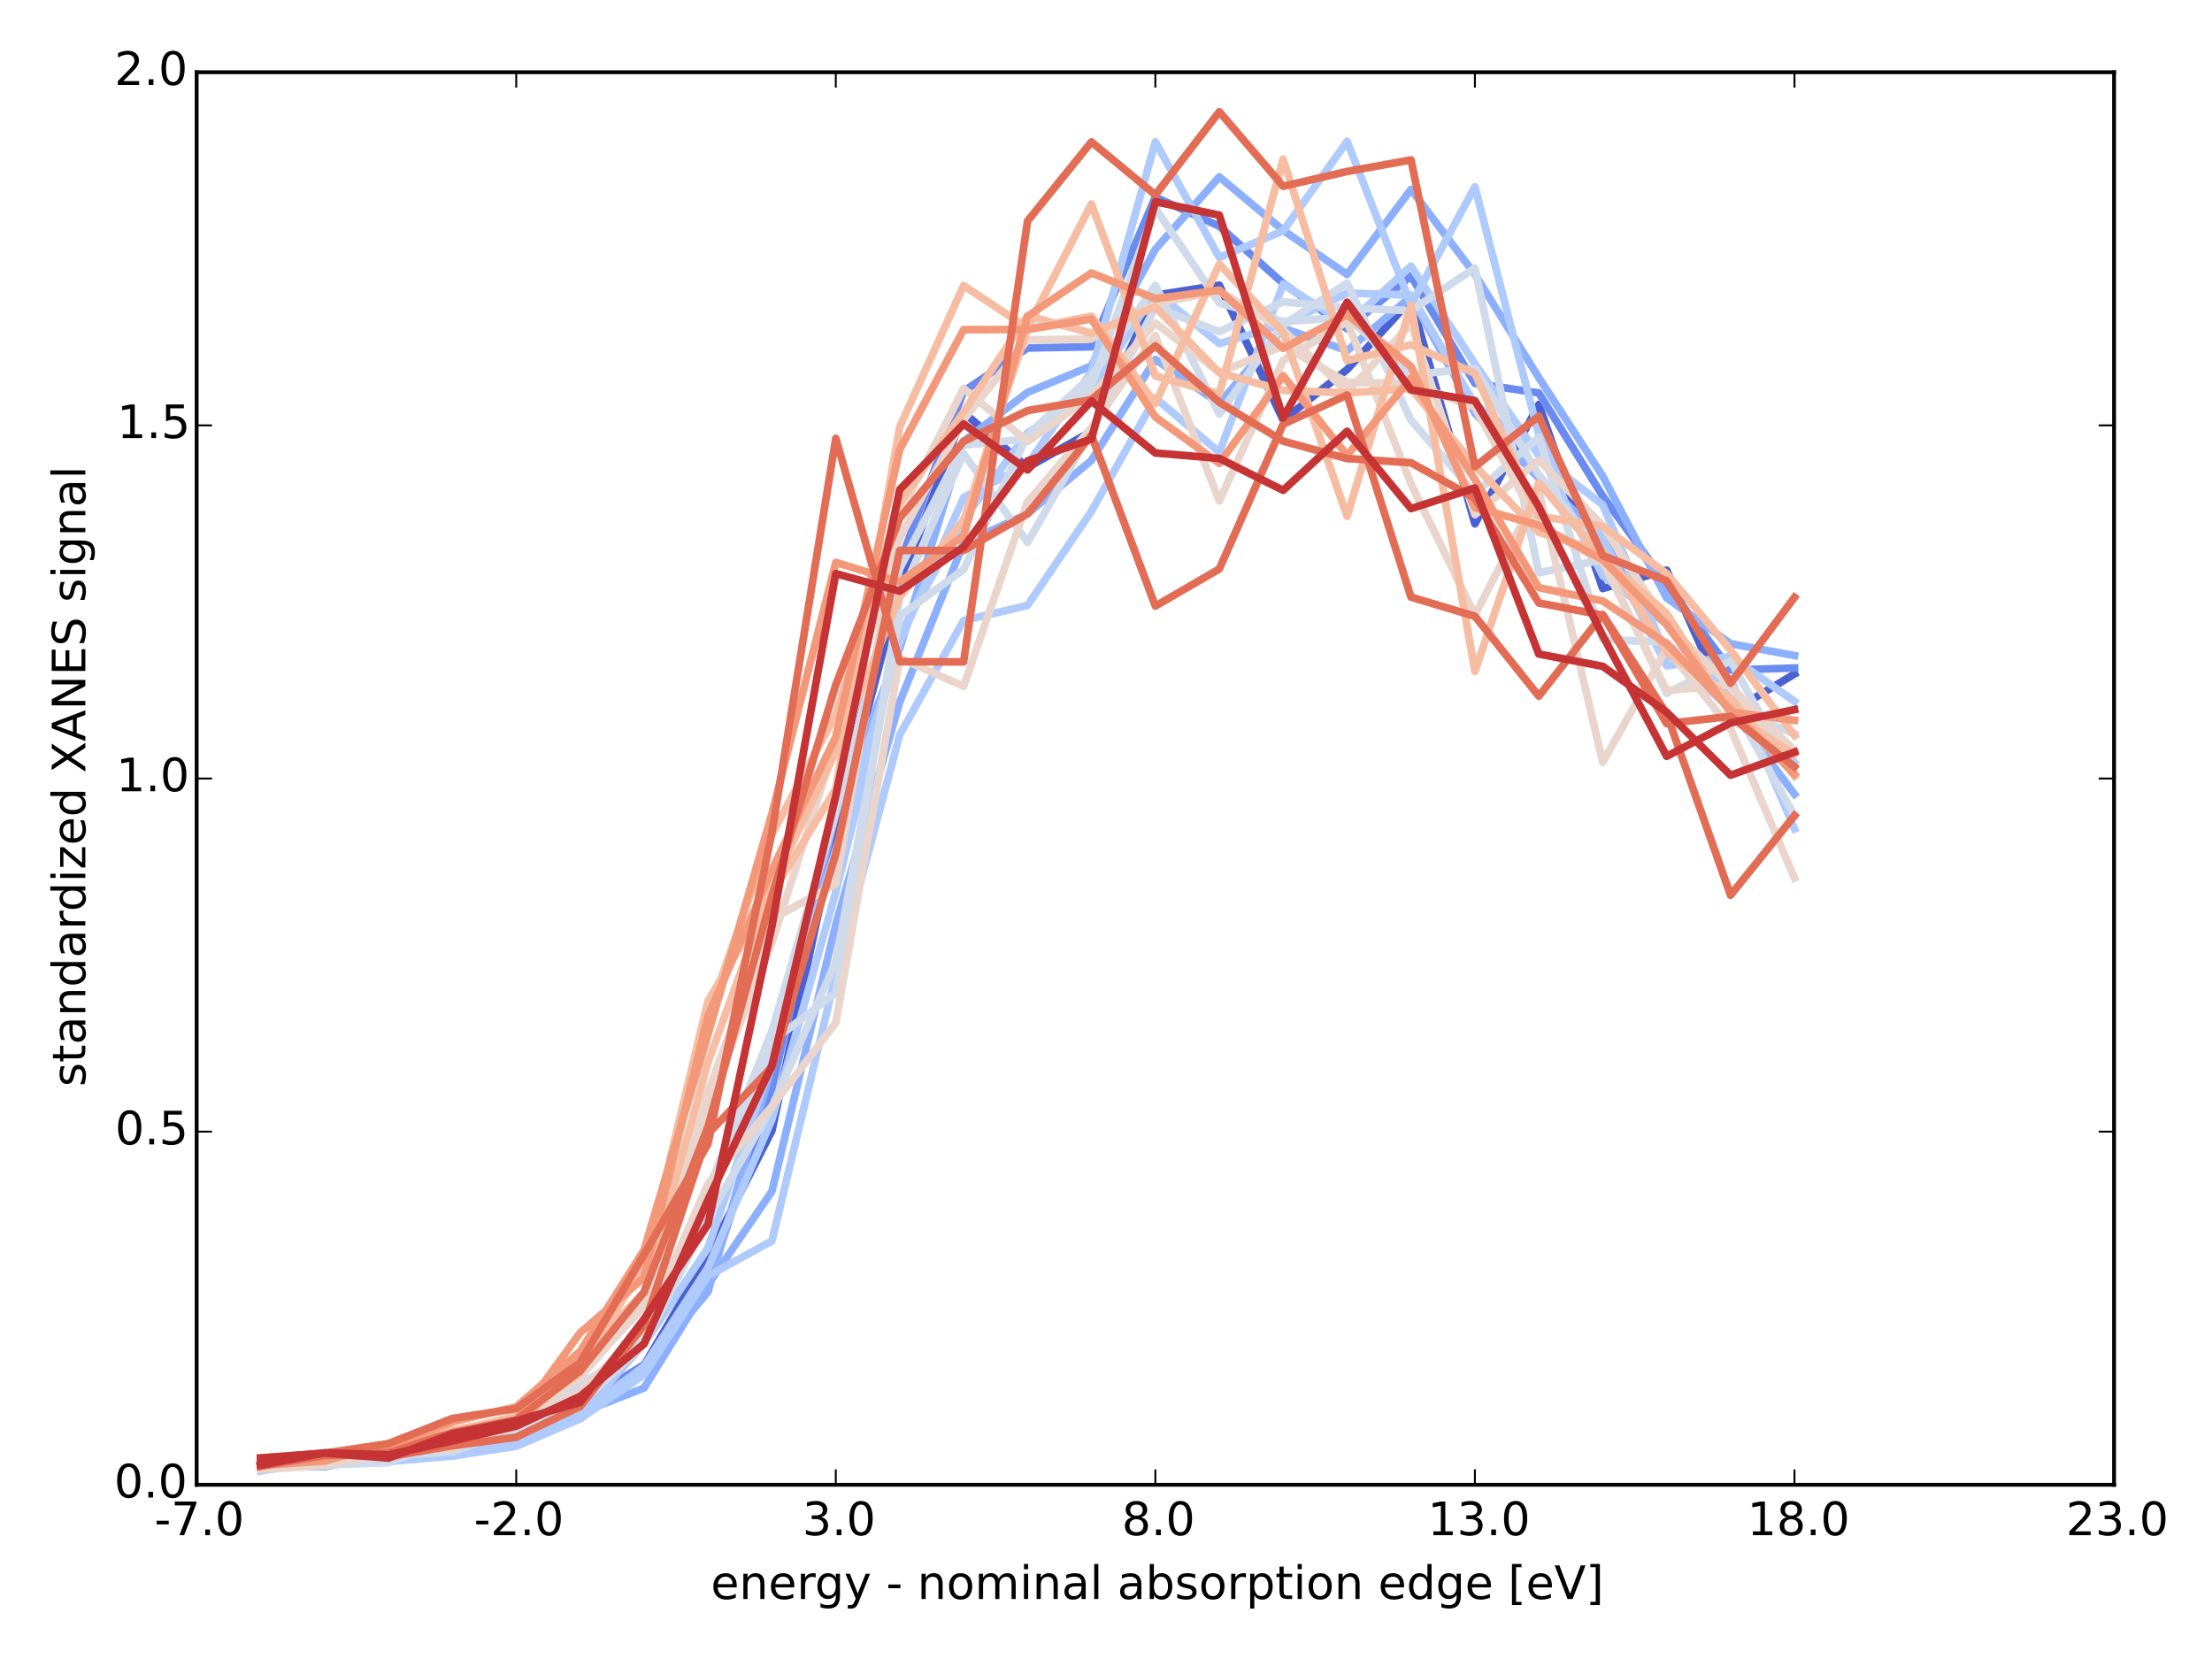 <?xml version="1.0" encoding="utf-8" standalone="no"?>
<!DOCTYPE svg PUBLIC "-//W3C//DTD SVG 1.1//EN"
  "http://www.w3.org/Graphics/SVG/1.1/DTD/svg11.dtd">
<!-- Created with matplotlib (http://matplotlib.org/) -->
<svg height="432pt" version="1.1" viewBox="0 0 576 432" width="576pt" xmlns="http://www.w3.org/2000/svg" xmlns:xlink="http://www.w3.org/1999/xlink">
 <defs>
  <style type="text/css">
*{stroke-linecap:butt;stroke-linejoin:round;}
  </style>
 </defs>
 <g id="figure_1">
  <g id="patch_1">
   <path d="
M0 432
L576 432
L576 0
L0 0
z
" style="fill:none;"/>
  </g>
  <g id="axes_1">
   <g id="patch_2">
    <path d="
M51.21 386.64
L550.496 386.64
L550.496 18.81
L51.21 18.81
z
" style="fill:none;"/>
   </g>
   <g id="line2d_1">
    <path clip-path="url(#p1dc60e7a71)" d="
M67.854 381.267
L84.504 379.76
L101.137 377.771
L117.787 377.487
L134.421 370.972
L151.07 368.516
L167.704 355.536
L184.354 327.087
L201.003 294.432
L217.637 216.598
L234.286 153
L250.92 107.391
L267.57 121.75
L284.204 112.322
L300.853 76.868
L317.503 74.262
L334.136 109.377
L350.786 96.221
L367.42 78.11
L384.069 136.41
L400.703 105.332
L417.353 153.249
L434.002 148.465
L450.636 185.484
L467.286 175.507" style="fill:none;stroke:#4961d2;stroke-linecap:square;stroke-width:2;"/>
   </g>
   <g id="line2d_2">
    <path clip-path="url(#p1dc60e7a71)" d="
M67.854 381.601
L84.504 380.403
L101.137 377.329
L117.787 377.081
L134.421 371.902
L151.07 365.534
L167.704 355.359
L184.354 334.65
L201.003 283.446
L217.637 211.665
L234.286 146.634
L250.92 101.906
L267.57 90.623
L284.204 90.304
L300.853 51.323
L317.503 58.908
L334.136 73.808
L350.786 85.612
L367.42 71.849
L384.069 99.833
L400.703 102.327
L417.353 129.189
L434.002 152.12
L450.636 174.456
L467.286 173.957" style="fill:none;stroke:#6a8bef;stroke-linecap:square;stroke-width:2;"/>
   </g>
   <g id="line2d_3">
    <path clip-path="url(#p1dc60e7a71)" d="
M67.854 382.531
L84.504 380.9
L101.137 378.167
L117.787 379.174
L134.421 375.829
L151.07 367.917
L167.704 361.434
L184.354 334.537
L201.003 310.23
L217.637 240.694
L234.286 182.807
L250.92 141.481
L267.57 133.793
L284.204 119.873
L300.853 93.582
L317.503 105.084
L334.136 85.44
L350.786 91.323
L367.42 77.219
L384.069 107.624
L400.703 124.504
L417.353 139.948
L434.002 169.827
L450.636 184.564
L467.286 206.794" style="fill:none;stroke:#8db0fe;stroke-linecap:square;stroke-width:2;"/>
   </g>
   <g id="line2d_4">
    <path clip-path="url(#p1dc60e7a71)" d="
M67.854 381.951
L84.504 381.962
L101.137 378.64
L117.787 376.532
L134.421 373.843
L151.07 366.675
L167.704 356.476
L184.354 336.405
L201.003 277.594
L217.637 211.755
L234.286 168.818
L250.92 114.898
L267.57 102.17
L284.204 95.269
L300.853 64.894
L317.503 46.051
L334.136 59.983
L350.786 71.457
L367.42 49.319
L384.069 71.431
L400.703 98.335
L417.353 123.997
L434.002 155.709
L450.636 167.623
L467.286 170.706" style="fill:none;stroke:#8db0fe;stroke-linecap:square;stroke-width:2;"/>
   </g>
   <g id="line2d_5">
    <path clip-path="url(#p1dc60e7a71)" d="
M67.854 383.045
L84.504 380.359
L101.137 380.598
L117.787 379.137
L134.421 376.592
L151.07 369.459
L167.704 357.978
L184.354 332.274
L201.003 323.146
L217.637 253.764
L234.286 191.338
L250.92 161.57
L267.57 157.644
L284.204 133.139
L300.853 103.609
L317.503 117.779
L334.136 74.007
L350.786 84.479
L367.42 69.311
L384.069 94.75
L400.703 118.589
L417.353 131.474
L434.002 170.775
L450.636 176.766
L467.286 215.84" style="fill:none;stroke:#afcafc;stroke-linecap:square;stroke-width:2;"/>
   </g>
   <g id="line2d_6">
    <path clip-path="url(#p1dc60e7a71)" d="
M67.854 381.618
L84.504 381.784
L101.137 378.66
L117.787 378.269
L134.421 375.389
L151.07 368.39
L167.704 355.802
L184.354 330.068
L201.003 291.5
L217.637 232.296
L234.286 165.345
L250.92 135.231
L267.57 112.702
L284.204 101.967
L300.853 75.947
L317.503 89.472
L334.136 84.505
L350.786 76.316
L367.42 76.845
L384.069 105.27
L400.703 117.334
L417.353 149.917
L434.002 162.505
L450.636 181.939
L467.286 198.59" style="fill:none;stroke:#afcafc;stroke-linecap:square;stroke-width:2;"/>
   </g>
   <g id="line2d_7">
    <path clip-path="url(#p1dc60e7a71)" d="
M67.854 381.883
L84.504 380.786
L101.137 379.238
L117.787 376.907
L134.421 373.192
L151.07 368.425
L167.704 349.995
L184.354 324.939
L201.003 276.399
L217.637 221.307
L234.286 167.118
L250.92 129.556
L267.57 120.972
L284.204 96.784
L300.853 36.924
L317.503 67.046
L334.136 60.125
L350.786 36.831
L367.42 79.333
L384.069 48.659
L400.703 113.236
L417.353 140.415
L434.002 173.385
L450.636 170.932
L467.286 182.631" style="fill:none;stroke:#afcafc;stroke-linecap:square;stroke-width:2;"/>
   </g>
   <g id="line2d_8">
    <path clip-path="url(#p1dc60e7a71)" d="
M67.854 381.597
L84.504 379.819
L101.137 379.141
L117.787 378.038
L134.421 371.922
L151.07 365.476
L167.704 350.094
L184.354 317.192
L201.003 288.293
L217.637 250.394
L234.286 160.393
L250.92 148.303
L267.57 113.263
L284.204 97.945
L300.853 74.337
L317.503 107.824
L334.136 84.596
L350.786 73.713
L367.42 109.428
L384.069 128.46
L400.703 113.814
L417.353 166.501
L434.002 167.276
L450.636 182.418
L467.286 212.405" style="fill:none;stroke:#cfdaea;stroke-linecap:square;stroke-width:2;"/>
   </g>
   <g id="line2d_9">
    <path clip-path="url(#p1dc60e7a71)" d="
M67.854 381.745
L84.504 380.246
L101.137 377.64
L117.787 376.477
L134.421 373.838
L151.07 364.348
L167.704 347.936
L184.354 309.975
L201.003 268.509
L217.637 211.563
L234.286 148.023
L250.92 115.905
L267.57 114.287
L284.204 100.388
L300.853 54.227
L317.503 78.877
L334.136 83.71
L350.786 82.595
L367.42 97.619
L384.069 95.905
L400.703 123.642
L417.353 144.276
L434.002 169.401
L450.636 184.497
L467.286 191.058" style="fill:none;stroke:#cfdaea;stroke-linecap:square;stroke-width:2;"/>
   </g>
   <g id="line2d_10">
    <path clip-path="url(#p1dc60e7a71)" d="
M67.854 382.244
L84.504 381.46
L101.137 380.877
L117.787 374.75
L134.421 373.038
L151.07 360.457
L167.704 350.296
L184.354 312.279
L201.003 271.169
L217.637 258.564
L234.286 155.576
L250.92 118.155
L267.57 141.28
L284.204 112.2
L300.853 80.007
L317.503 86.355
L334.136 78.585
L350.786 80.176
L367.42 80.891
L384.069 69.781
L400.703 149.146
L417.353 145.766
L434.002 180.519
L450.636 172.077
L467.286 202.015" style="fill:none;stroke:#cfdaea;stroke-linecap:square;stroke-width:2;"/>
   </g>
   <g id="line2d_11">
    <path clip-path="url(#p1dc60e7a71)" d="
M67.854 382.617
L84.504 381.656
L101.137 378.306
L117.787 377.221
L134.421 370.845
L151.07 362.307
L167.704 346.162
L184.354 308.241
L201.003 288.08
L217.637 266.352
L234.286 171.35
L250.92 178.704
L267.57 130.642
L284.204 111.377
L300.853 87.379
L317.503 130.454
L334.136 93.834
L350.786 83.749
L367.42 125.981
L384.069 160.161
L400.703 127.785
L417.353 198.5
L434.002 168.886
L450.636 189.658
L467.286 228.637" style="fill:none;stroke:#e9d5cb;stroke-linecap:square;stroke-width:2;"/>
   </g>
   <g id="line2d_12">
    <path clip-path="url(#p1dc60e7a71)" d="
M67.854 381.718
L84.504 378.43
L101.137 377.541
L117.787 374.485
L134.421 371.606
L151.07 357.748
L167.704 340.25
L184.354 287.791
L201.003 245.447
L217.637 193.383
L234.286 140.055
L250.92 109.253
L267.57 88.5
L284.204 88.27
L300.853 79.093
L317.503 75.764
L334.136 85.932
L350.786 102.139
L367.42 84.323
L384.069 134.026
L400.703 119.799
L417.353 136.869
L434.002 162.446
L450.636 178.748
L467.286 195.487" style="fill:none;stroke:#e9d5cb;stroke-linecap:square;stroke-width:2;"/>
   </g>
   <g id="line2d_13">
    <path clip-path="url(#p1dc60e7a71)" d="
M67.854 382.128
L84.504 378.52
L101.137 376.491
L117.787 374.666
L134.421 370.193
L151.07 358.706
L167.704 339.372
L184.354 284.265
L201.003 239.363
L217.637 230.167
L234.286 133.802
L250.92 101.151
L267.57 114.976
L284.204 103.158
L300.853 84.105
L317.503 96.988
L334.136 90.066
L350.786 99.517
L367.42 99.952
L384.069 106.045
L400.703 136.886
L417.353 146.297
L434.002 179.819
L450.636 178.296
L467.286 202.177" style="fill:none;stroke:#e9d5cb;stroke-linecap:square;stroke-width:2;"/>
   </g>
   <g id="line2d_14">
    <path clip-path="url(#p1dc60e7a71)" d="
M67.854 381.997
L84.504 378.715
L101.137 376.443
L117.787 372.373
L134.421 369.456
L151.07 353.35
L167.704 336.542
L184.354 276.629
L201.003 230.774
L217.637 195.792
L234.286 155.423
L250.92 135.49
L267.57 85.655
L284.204 82.341
L300.853 105.064
L317.503 68.775
L334.136 86.496
L350.786 134.445
L367.42 79.406
L384.069 174.81
L400.703 125.697
L417.353 145.372
L434.002 159.696
L450.636 185.926
L467.286 196.364" style="fill:none;stroke:#f6bda2;stroke-linecap:square;stroke-width:2;"/>
   </g>
   <g id="line2d_15">
    <path clip-path="url(#p1dc60e7a71)" d="
M67.854 381.752
L84.504 378.845
L101.137 376.21
L117.787 372.689
L134.421 368.783
L151.07 357.434
L167.704 328.41
L184.354 264.516
L201.003 217.209
L217.637 186.051
L234.286 130.843
L250.92 107.309
L267.57 82.234
L284.204 86.756
L300.853 79.903
L317.503 97.07
L334.136 101.654
L350.786 102.316
L367.42 101.178
L384.069 121.289
L400.703 138.622
L417.353 143.71
L434.002 169.759
L450.636 181.905
L467.286 201.851" style="fill:none;stroke:#f6bda2;stroke-linecap:square;stroke-width:2;"/>
   </g>
   <g id="line2d_16">
    <path clip-path="url(#p1dc60e7a71)" d="
M67.854 381.704
L84.504 379.202
L101.137 376.471
L117.787 372.789
L134.421 371.226
L151.07 355.388
L167.704 330.047
L184.354 260.68
L201.003 232.646
L217.637 205.457
L234.286 111.152
L250.92 74.374
L267.57 85.413
L284.204 53.141
L300.853 97.896
L317.503 102.5
L334.136 41.468
L350.786 93.897
L367.42 89.746
L384.069 97.238
L400.703 134.404
L417.353 137.062
L434.002 149.37
L450.636 169.304
L467.286 191.549" style="fill:none;stroke:#f6bda2;stroke-linecap:square;stroke-width:2;"/>
   </g>
   <g id="line2d_17">
    <path clip-path="url(#p1dc60e7a71)" d="
M67.854 381.635
L84.504 379.463
L101.137 376.917
L117.787 370.225
L134.421 366.35
L151.07 351.865
L167.704 325.51
L184.354 269.411
L201.003 211.887
L217.637 146.459
L234.286 151.54
L250.92 139.507
L267.57 82.359
L284.204 71.079
L300.853 77.779
L317.503 75.548
L334.136 90.704
L350.786 81.931
L367.42 95.434
L384.069 132.187
L400.703 136.743
L417.353 145.775
L434.002 162.689
L450.636 185.424
L467.286 187.575" style="fill:none;stroke:#f4987a;stroke-linecap:square;stroke-width:2;"/>
   </g>
   <g id="line2d_18">
    <path clip-path="url(#p1dc60e7a71)" d="
M67.854 381.61
L84.504 380.436
L101.137 375.897
L117.787 373.401
L134.421 369.877
L151.07 347.053
L167.704 332.663
L184.354 264.595
L201.003 226.508
L217.637 191.847
L234.286 117.063
L250.92 85.837
L267.57 85.801
L284.204 83.084
L300.853 108.584
L317.503 120.658
L334.136 97.85
L350.786 118.571
L367.42 98.478
L384.069 124.908
L400.703 153.03
L417.353 156.487
L434.002 167.622
L450.636 184.823
L467.286 201.63" style="fill:none;stroke:#f4987a;stroke-linecap:square;stroke-width:2;"/>
   </g>
   <g id="line2d_19">
    <path clip-path="url(#p1dc60e7a71)" d="
M67.854 379.642
L84.504 378.413
L101.137 375.917
L117.787 369.366
L134.421 366.802
L151.07 354.793
L167.704 326.684
L184.354 297.848
L201.003 216.804
L217.637 114.161
L234.286 172.296
L250.92 172.36
L267.57 57.561
L284.204 36.955
L300.853 50.742
L317.503 29.099
L334.136 48.501
L350.786 44.651
L367.42 41.645
L384.069 121.529
L400.703 108.371
L417.353 144.658
L434.002 151.266
L450.636 177.915
L467.286 155.547" style="fill:none;stroke:#e36c55;stroke-linecap:square;stroke-width:2;"/>
   </g>
   <g id="line2d_20">
    <path clip-path="url(#p1dc60e7a71)" d="
M67.854 381.708
L84.504 378.998
L101.137 378.295
L117.787 373.052
L134.421 369.712
L151.07 356.979
L167.704 336.45
L184.354 293.437
L201.003 233.309
L217.637 178.335
L234.286 134.908
L250.92 114.926
L267.57 106.929
L284.204 104.074
L300.853 90.057
L317.503 104.753
L334.136 114.881
L350.786 119.41
L367.42 120.5
L384.069 129.742
L400.703 157.008
L417.353 160.196
L434.002 188.426
L450.636 186.533
L467.286 199.671" style="fill:none;stroke:#e36c55;stroke-linecap:square;stroke-width:2;"/>
   </g>
   <g id="line2d_21">
    <path clip-path="url(#p1dc60e7a71)" d="
M67.854 381.809
L84.504 378.746
L101.137 379.329
L117.787 376.468
L134.421 374.235
L151.07 366.223
L167.704 345.164
L184.354 295.256
L201.003 277.837
L217.637 222.325
L234.286 143.341
L250.92 143.357
L267.57 133.797
L284.204 113.347
L300.853 157.812
L317.503 148.168
L334.136 110.446
L350.786 102.874
L367.42 155.487
L384.069 160.469
L400.703 181.266
L417.353 160.029
L434.002 185.901
L450.636 233.107
L467.286 212.37" style="fill:none;stroke:#e36c55;stroke-linecap:square;stroke-width:2;"/>
   </g>
   <g id="line2d_22">
    <path clip-path="url(#p1dc60e7a71)" d="
M67.854 379.691
L84.504 378.361
L101.137 379.68
L117.787 373.368
L134.421 369.968
L151.07 365.173
L167.704 343.508
L184.354 318.827
L201.003 241.179
L217.637 149.369
L234.286 153.938
L250.92 142.425
L267.57 120.019
L284.204 114.343
L300.853 52.537
L317.503 56.022
L334.136 108.818
L350.786 78.702
L367.42 101.522
L384.069 104.338
L400.703 131.965
L417.353 165.542
L434.002 196.933
L450.636 188.229
L467.286 184.79" style="fill:none;stroke:#c53334;stroke-linecap:square;stroke-width:2;"/>
   </g>
   <g id="line2d_23">
    <path clip-path="url(#p1dc60e7a71)" d="
M67.854 381.526
L84.504 378.302
L101.137 378.846
L117.787 375.201
L134.421 371.365
L151.07 363.607
L167.704 349.925
L184.354 312.451
L201.003 277.52
L217.637 207.185
L234.286 127.469
L250.92 110.393
L267.57 122.362
L284.204 104.414
L300.853 117.956
L317.503 119.374
L334.136 127.67
L350.786 112.311
L367.42 132.438
L384.069 127.073
L400.703 170.308
L417.353 173.514
L434.002 185.444
L450.636 201.861
L467.286 195.849" style="fill:none;stroke:#c53334;stroke-linecap:square;stroke-width:2;"/>
   </g>
   <g id="patch_3">
    <path d="
M51.21 18.81
L550.496 18.81" style="fill:none;stroke:#000000;stroke-linecap:square;stroke-linejoin:miter;"/>
   </g>
   <g id="patch_4">
    <path d="
M550.496 386.64
L550.496 18.81" style="fill:none;stroke:#000000;stroke-linecap:square;stroke-linejoin:miter;"/>
   </g>
   <g id="patch_5">
    <path d="
M51.21 386.64
L550.496 386.64" style="fill:none;stroke:#000000;stroke-linecap:square;stroke-linejoin:miter;"/>
   </g>
   <g id="patch_6">
    <path d="
M51.21 386.64
L51.21 18.81" style="fill:none;stroke:#000000;stroke-linecap:square;stroke-linejoin:miter;"/>
   </g>
   <g id="matplotlib.axis_1">
    <g id="xtick_1">
     <g id="line2d_24">
      <defs>
       <path d="
M0 0
L0 -4" id="m93b0483c22" style="stroke:#000000;stroke-width:0.5;"/>
      </defs>
      <g>
       <use style="stroke:#000000;stroke-width:0.5;" x="51.21" xlink:href="#m93b0483c22" y="386.64"/>
      </g>
     </g>
     <g id="line2d_25">
      <defs>
       <path d="
M0 0
L0 4" id="m741efc42ff" style="stroke:#000000;stroke-width:0.5;"/>
      </defs>
      <g>
       <use style="stroke:#000000;stroke-width:0.5;" x="51.21" xlink:href="#m741efc42ff" y="18.81"/>
      </g>
     </g>
     <g id="text_1">
      <!-- -7.0 -->
      <defs>
       <path d="
M31.781 66.406
Q24.172 66.406 20.328 58.906
Q16.5 51.422 16.5 36.375
Q16.5 21.391 20.328 13.891
Q24.172 6.391 31.781 6.391
Q39.453 6.391 43.281 13.891
Q47.125 21.391 47.125 36.375
Q47.125 51.422 43.281 58.906
Q39.453 66.406 31.781 66.406
M31.781 74.219
Q44.047 74.219 50.516 64.516
Q56.984 54.828 56.984 36.375
Q56.984 17.969 50.516 8.266
Q44.047 -1.422 31.781 -1.422
Q19.531 -1.422 13.062 8.266
Q6.594 17.969 6.594 36.375
Q6.594 54.828 13.062 64.516
Q19.531 74.219 31.781 74.219" id="DejaVuSans-30"/>
       <path d="
M8.203 72.906
L55.078 72.906
L55.078 68.703
L28.609 0
L18.312 0
L43.219 64.594
L8.203 64.594
z
" id="DejaVuSans-37"/>
       <path d="
M4.891 31.391
L31.203 31.391
L31.203 23.391
L4.891 23.391
z
" id="DejaVuSans-2d"/>
       <path d="
M10.688 12.406
L21 12.406
L21 0
L10.688 0
z
" id="DejaVuSans-2e"/>
      </defs>
      <g transform="translate(40.195 399.758)scale(0.12 -0.12)">
       <use xlink:href="#DejaVuSans-2d"/>
       <use x="36.084" xlink:href="#DejaVuSans-37"/>
       <use x="99.707" xlink:href="#DejaVuSans-2e"/>
       <use x="131.494" xlink:href="#DejaVuSans-30"/>
      </g>
     </g>
    </g>
    <g id="xtick_2">
     <g id="line2d_26">
      <g>
       <use style="stroke:#000000;stroke-width:0.5;" x="134.424" xlink:href="#m93b0483c22" y="386.64"/>
      </g>
     </g>
     <g id="line2d_27">
      <g>
       <use style="stroke:#000000;stroke-width:0.5;" x="134.424" xlink:href="#m741efc42ff" y="18.81"/>
      </g>
     </g>
     <g id="text_2">
      <!-- -2.0 -->
      <defs>
       <path d="
M19.188 8.297
L53.609 8.297
L53.609 0
L7.328 0
L7.328 8.297
Q12.938 14.109 22.625 23.891
Q32.328 33.688 34.812 36.531
Q39.547 41.844 41.422 45.531
Q43.312 49.219 43.312 52.781
Q43.312 58.594 39.234 62.25
Q35.156 65.922 28.609 65.922
Q23.969 65.922 18.812 64.312
Q13.672 62.703 7.812 59.422
L7.812 69.391
Q13.766 71.781 18.938 73
Q24.125 74.219 28.422 74.219
Q39.75 74.219 46.484 68.547
Q53.219 62.891 53.219 53.422
Q53.219 48.922 51.531 44.891
Q49.859 40.875 45.406 35.406
Q44.188 33.984 37.641 27.219
Q31.109 20.453 19.188 8.297" id="DejaVuSans-32"/>
      </defs>
      <g transform="translate(123.41 399.758)scale(0.12 -0.12)">
       <use xlink:href="#DejaVuSans-2d"/>
       <use x="36.084" xlink:href="#DejaVuSans-32"/>
       <use x="99.707" xlink:href="#DejaVuSans-2e"/>
       <use x="131.494" xlink:href="#DejaVuSans-30"/>
      </g>
     </g>
    </g>
    <g id="xtick_3">
     <g id="line2d_28">
      <g>
       <use style="stroke:#000000;stroke-width:0.5;" x="217.639" xlink:href="#m93b0483c22" y="386.64"/>
      </g>
     </g>
     <g id="line2d_29">
      <g>
       <use style="stroke:#000000;stroke-width:0.5;" x="217.639" xlink:href="#m741efc42ff" y="18.81"/>
      </g>
     </g>
     <g id="text_3">
      <!-- 3.0 -->
      <defs>
       <path d="
M40.578 39.312
Q47.656 37.797 51.625 33
Q55.609 28.219 55.609 21.188
Q55.609 10.406 48.188 4.484
Q40.766 -1.422 27.094 -1.422
Q22.516 -1.422 17.656 -0.516
Q12.797 0.391 7.625 2.203
L7.625 11.719
Q11.719 9.328 16.594 8.109
Q21.484 6.891 26.812 6.891
Q36.078 6.891 40.938 10.547
Q45.797 14.203 45.797 21.188
Q45.797 27.641 41.281 31.266
Q36.766 34.906 28.719 34.906
L20.219 34.906
L20.219 43.016
L29.109 43.016
Q36.375 43.016 40.234 45.922
Q44.094 48.828 44.094 54.297
Q44.094 59.906 40.109 62.906
Q36.141 65.922 28.719 65.922
Q24.656 65.922 20.016 65.031
Q15.375 64.156 9.812 62.312
L9.812 71.094
Q15.438 72.656 20.344 73.438
Q25.25 74.219 29.594 74.219
Q40.828 74.219 47.359 69.109
Q53.906 64.016 53.906 55.328
Q53.906 49.266 50.438 45.094
Q46.969 40.922 40.578 39.312" id="DejaVuSans-33"/>
      </defs>
      <g transform="translate(208.953 399.758)scale(0.12 -0.12)">
       <use xlink:href="#DejaVuSans-33"/>
       <use x="63.623" xlink:href="#DejaVuSans-2e"/>
       <use x="95.41" xlink:href="#DejaVuSans-30"/>
      </g>
     </g>
    </g>
    <g id="xtick_4">
     <g id="line2d_30">
      <g>
       <use style="stroke:#000000;stroke-width:0.5;" x="300.853" xlink:href="#m93b0483c22" y="386.64"/>
      </g>
     </g>
     <g id="line2d_31">
      <g>
       <use style="stroke:#000000;stroke-width:0.5;" x="300.853" xlink:href="#m741efc42ff" y="18.81"/>
      </g>
     </g>
     <g id="text_4">
      <!-- 8.0 -->
      <defs>
       <path d="
M31.781 34.625
Q24.75 34.625 20.719 30.859
Q16.703 27.094 16.703 20.516
Q16.703 13.922 20.719 10.156
Q24.75 6.391 31.781 6.391
Q38.812 6.391 42.859 10.172
Q46.922 13.969 46.922 20.516
Q46.922 27.094 42.891 30.859
Q38.875 34.625 31.781 34.625
M21.922 38.812
Q15.578 40.375 12.031 44.719
Q8.5 49.078 8.5 55.328
Q8.5 64.062 14.719 69.141
Q20.953 74.219 31.781 74.219
Q42.672 74.219 48.875 69.141
Q55.078 64.062 55.078 55.328
Q55.078 49.078 51.531 44.719
Q48 40.375 41.703 38.812
Q48.828 37.156 52.797 32.312
Q56.781 27.484 56.781 20.516
Q56.781 9.906 50.312 4.234
Q43.844 -1.422 31.781 -1.422
Q19.734 -1.422 13.25 4.234
Q6.781 9.906 6.781 20.516
Q6.781 27.484 10.781 32.312
Q14.797 37.156 21.922 38.812
M18.312 54.391
Q18.312 48.734 21.844 45.562
Q25.391 42.391 31.781 42.391
Q38.141 42.391 41.719 45.562
Q45.312 48.734 45.312 54.391
Q45.312 60.062 41.719 63.234
Q38.141 66.406 31.781 66.406
Q25.391 66.406 21.844 63.234
Q18.312 60.062 18.312 54.391" id="DejaVuSans-38"/>
      </defs>
      <g transform="translate(292.117 399.758)scale(0.12 -0.12)">
       <use xlink:href="#DejaVuSans-38"/>
       <use x="63.623" xlink:href="#DejaVuSans-2e"/>
       <use x="95.41" xlink:href="#DejaVuSans-30"/>
      </g>
     </g>
    </g>
    <g id="xtick_5">
     <g id="line2d_32">
      <g>
       <use style="stroke:#000000;stroke-width:0.5;" x="384.067" xlink:href="#m93b0483c22" y="386.64"/>
      </g>
     </g>
     <g id="line2d_33">
      <g>
       <use style="stroke:#000000;stroke-width:0.5;" x="384.067" xlink:href="#m741efc42ff" y="18.81"/>
      </g>
     </g>
     <g id="text_5">
      <!-- 13.0 -->
      <defs>
       <path d="
M12.406 8.297
L28.516 8.297
L28.516 63.922
L10.984 60.406
L10.984 69.391
L28.422 72.906
L38.281 72.906
L38.281 8.297
L54.391 8.297
L54.391 0
L12.406 0
z
" id="DejaVuSans-31"/>
      </defs>
      <g transform="translate(371.766 399.758)scale(0.12 -0.12)">
       <use xlink:href="#DejaVuSans-31"/>
       <use x="63.623" xlink:href="#DejaVuSans-33"/>
       <use x="127.246" xlink:href="#DejaVuSans-2e"/>
       <use x="159.033" xlink:href="#DejaVuSans-30"/>
      </g>
     </g>
    </g>
    <g id="xtick_6">
     <g id="line2d_34">
      <g>
       <use style="stroke:#000000;stroke-width:0.5;" x="467.282" xlink:href="#m93b0483c22" y="386.64"/>
      </g>
     </g>
     <g id="line2d_35">
      <g>
       <use style="stroke:#000000;stroke-width:0.5;" x="467.282" xlink:href="#m741efc42ff" y="18.81"/>
      </g>
     </g>
     <g id="text_6">
      <!-- 18.0 -->
      <g transform="translate(454.98 399.758)scale(0.12 -0.12)">
       <use xlink:href="#DejaVuSans-31"/>
       <use x="63.623" xlink:href="#DejaVuSans-38"/>
       <use x="127.246" xlink:href="#DejaVuSans-2e"/>
       <use x="159.033" xlink:href="#DejaVuSans-30"/>
      </g>
     </g>
    </g>
    <g id="xtick_7">
     <g id="line2d_36">
      <g>
       <use style="stroke:#000000;stroke-width:0.5;" x="550.496" xlink:href="#m93b0483c22" y="386.64"/>
      </g>
     </g>
     <g id="line2d_37">
      <g>
       <use style="stroke:#000000;stroke-width:0.5;" x="550.496" xlink:href="#m741efc42ff" y="18.81"/>
      </g>
     </g>
     <g id="text_7">
      <!-- 23.0 -->
      <g transform="translate(537.975 399.758)scale(0.12 -0.12)">
       <use xlink:href="#DejaVuSans-32"/>
       <use x="63.623" xlink:href="#DejaVuSans-33"/>
       <use x="127.246" xlink:href="#DejaVuSans-2e"/>
       <use x="159.033" xlink:href="#DejaVuSans-30"/>
      </g>
     </g>
    </g>
    <g id="text_8">
     <!-- energy - nominal absorption edge [eV] -->
     <defs>
      <path d="
M28.609 0
L0.781 72.906
L11.078 72.906
L34.188 11.531
L57.328 72.906
L67.578 72.906
L39.797 0
z
" id="DejaVuSans-56"/>
      <path d="
M18.312 70.219
L18.312 54.688
L36.812 54.688
L36.812 47.703
L18.312 47.703
L18.312 18.016
Q18.312 11.328 20.141 9.422
Q21.969 7.516 27.594 7.516
L36.812 7.516
L36.812 0
L27.594 0
Q17.188 0 13.234 3.875
Q9.281 7.766 9.281 18.016
L9.281 47.703
L2.688 47.703
L2.688 54.688
L9.281 54.688
L9.281 70.219
z
" id="DejaVuSans-74"/>
      <path d="
M30.609 48.391
Q23.391 48.391 19.188 42.75
Q14.984 37.109 14.984 27.297
Q14.984 17.484 19.156 11.844
Q23.344 6.203 30.609 6.203
Q37.797 6.203 41.984 11.859
Q46.188 17.531 46.188 27.297
Q46.188 37.016 41.984 42.703
Q37.797 48.391 30.609 48.391
M30.609 56
Q42.328 56 49.016 48.375
Q55.719 40.766 55.719 27.297
Q55.719 13.875 49.016 6.219
Q42.328 -1.422 30.609 -1.422
Q18.844 -1.422 12.172 6.219
Q5.516 13.875 5.516 27.297
Q5.516 40.766 12.172 48.375
Q18.844 56 30.609 56" id="DejaVuSans-6f"/>
      <path d="
M8.594 75.984
L29.297 75.984
L29.297 69
L17.578 69
L17.578 -6.203
L29.297 -6.203
L29.297 -13.188
L8.594 -13.188
z
" id="DejaVuSans-5b"/>
      <path d="
M52 44.188
Q55.375 50.25 60.062 53.125
Q64.75 56 71.094 56
Q79.641 56 84.281 50.016
Q88.922 44.047 88.922 33.016
L88.922 0
L79.891 0
L79.891 32.719
Q79.891 40.578 77.094 44.375
Q74.312 48.188 68.609 48.188
Q61.625 48.188 57.562 43.547
Q53.516 38.922 53.516 30.906
L53.516 0
L44.484 0
L44.484 32.719
Q44.484 40.625 41.703 44.406
Q38.922 48.188 33.109 48.188
Q26.219 48.188 22.156 43.531
Q18.109 38.875 18.109 30.906
L18.109 0
L9.078 0
L9.078 54.688
L18.109 54.688
L18.109 46.188
Q21.188 51.219 25.484 53.609
Q29.781 56 35.688 56
Q41.656 56 45.828 52.969
Q50 49.953 52 44.188" id="DejaVuSans-6d"/>
      <path d="
M54.891 33.016
L54.891 0
L45.906 0
L45.906 32.719
Q45.906 40.484 42.875 44.328
Q39.844 48.188 33.797 48.188
Q26.516 48.188 22.312 43.547
Q18.109 38.922 18.109 30.906
L18.109 0
L9.078 0
L9.078 54.688
L18.109 54.688
L18.109 46.188
Q21.344 51.125 25.703 53.562
Q30.078 56 35.797 56
Q45.219 56 50.047 50.172
Q54.891 44.344 54.891 33.016" id="DejaVuSans-6e"/>
      <path d="
M34.281 27.484
Q23.391 27.484 19.188 25
Q14.984 22.516 14.984 16.5
Q14.984 11.719 18.141 8.906
Q21.297 6.109 26.703 6.109
Q34.188 6.109 38.703 11.406
Q43.219 16.703 43.219 25.484
L43.219 27.484
z

M52.203 31.203
L52.203 0
L43.219 0
L43.219 8.297
Q40.141 3.328 35.547 0.953
Q30.953 -1.422 24.312 -1.422
Q15.922 -1.422 10.953 3.297
Q6 8.016 6 15.922
Q6 25.141 12.172 29.828
Q18.359 34.516 30.609 34.516
L43.219 34.516
L43.219 35.406
Q43.219 41.609 39.141 45
Q35.062 48.391 27.688 48.391
Q23 48.391 18.547 47.266
Q14.109 46.141 10.016 43.891
L10.016 52.203
Q14.938 54.109 19.578 55.047
Q24.219 56 28.609 56
Q40.484 56 46.344 49.844
Q52.203 43.703 52.203 31.203" id="DejaVuSans-61"/>
      <path d="
M9.422 75.984
L18.406 75.984
L18.406 0
L9.422 0
z
" id="DejaVuSans-6c"/>
      <path id="DejaVuSans-20"/>
      <path d="
M32.172 -5.078
Q28.375 -14.844 24.75 -17.812
Q21.141 -20.797 15.094 -20.797
L7.906 -20.797
L7.906 -13.281
L13.188 -13.281
Q16.891 -13.281 18.938 -11.516
Q21 -9.766 23.484 -3.219
L25.094 0.875
L2.984 54.688
L12.5 54.688
L29.594 11.922
L46.688 54.688
L56.203 54.688
z
" id="DejaVuSans-79"/>
      <path d="
M30.422 75.984
L30.422 -13.188
L9.719 -13.188
L9.719 -6.203
L21.391 -6.203
L21.391 69
L9.719 69
L9.719 75.984
z
" id="DejaVuSans-5d"/>
      <path d="
M9.422 54.688
L18.406 54.688
L18.406 0
L9.422 0
z

M9.422 75.984
L18.406 75.984
L18.406 64.594
L9.422 64.594
z
" id="DejaVuSans-69"/>
      <path d="
M45.406 27.984
Q45.406 37.75 41.375 43.109
Q37.359 48.484 30.078 48.484
Q22.859 48.484 18.828 43.109
Q14.797 37.75 14.797 27.984
Q14.797 18.266 18.828 12.891
Q22.859 7.516 30.078 7.516
Q37.359 7.516 41.375 12.891
Q45.406 18.266 45.406 27.984
M54.391 6.781
Q54.391 -7.172 48.188 -13.984
Q42 -20.797 29.203 -20.797
Q24.469 -20.797 20.266 -20.094
Q16.062 -19.391 12.109 -17.922
L12.109 -9.188
Q16.062 -11.328 19.922 -12.344
Q23.781 -13.375 27.781 -13.375
Q36.625 -13.375 41.016 -8.766
Q45.406 -4.156 45.406 5.172
L45.406 9.625
Q42.625 4.781 38.281 2.391
Q33.938 0 27.875 0
Q17.828 0 11.672 7.656
Q5.516 15.328 5.516 27.984
Q5.516 40.672 11.672 48.328
Q17.828 56 27.875 56
Q33.938 56 38.281 53.609
Q42.625 51.219 45.406 46.391
L45.406 54.688
L54.391 54.688
z
" id="DejaVuSans-67"/>
      <path d="
M45.406 46.391
L45.406 75.984
L54.391 75.984
L54.391 0
L45.406 0
L45.406 8.203
Q42.578 3.328 38.25 0.953
Q33.938 -1.422 27.875 -1.422
Q17.969 -1.422 11.734 6.484
Q5.516 14.406 5.516 27.297
Q5.516 40.188 11.734 48.094
Q17.969 56 27.875 56
Q33.938 56 38.25 53.625
Q42.578 51.266 45.406 46.391
M14.797 27.297
Q14.797 17.391 18.875 11.75
Q22.953 6.109 30.078 6.109
Q37.203 6.109 41.297 11.75
Q45.406 17.391 45.406 27.297
Q45.406 37.203 41.297 42.844
Q37.203 48.484 30.078 48.484
Q22.953 48.484 18.875 42.844
Q14.797 37.203 14.797 27.297" id="DejaVuSans-64"/>
      <path d="
M56.203 29.594
L56.203 25.203
L14.891 25.203
Q15.484 15.922 20.484 11.062
Q25.484 6.203 34.422 6.203
Q39.594 6.203 44.453 7.469
Q49.312 8.734 54.109 11.281
L54.109 2.781
Q49.266 0.734 44.188 -0.344
Q39.109 -1.422 33.891 -1.422
Q20.797 -1.422 13.156 6.188
Q5.516 13.812 5.516 26.812
Q5.516 40.234 12.766 48.109
Q20.016 56 32.328 56
Q43.359 56 49.781 48.891
Q56.203 41.797 56.203 29.594
M47.219 32.234
Q47.125 39.594 43.094 43.984
Q39.062 48.391 32.422 48.391
Q24.906 48.391 20.391 44.141
Q15.875 39.891 15.188 32.172
z
" id="DejaVuSans-65"/>
      <path d="
M48.688 27.297
Q48.688 37.203 44.609 42.844
Q40.531 48.484 33.406 48.484
Q26.266 48.484 22.188 42.844
Q18.109 37.203 18.109 27.297
Q18.109 17.391 22.188 11.75
Q26.266 6.109 33.406 6.109
Q40.531 6.109 44.609 11.75
Q48.688 17.391 48.688 27.297
M18.109 46.391
Q20.953 51.266 25.266 53.625
Q29.594 56 35.594 56
Q45.562 56 51.781 48.094
Q58.016 40.188 58.016 27.297
Q58.016 14.406 51.781 6.484
Q45.562 -1.422 35.594 -1.422
Q29.594 -1.422 25.266 0.953
Q20.953 3.328 18.109 8.203
L18.109 0
L9.078 0
L9.078 75.984
L18.109 75.984
z
" id="DejaVuSans-62"/>
      <path d="
M18.109 8.203
L18.109 -20.797
L9.078 -20.797
L9.078 54.688
L18.109 54.688
L18.109 46.391
Q20.953 51.266 25.266 53.625
Q29.594 56 35.594 56
Q45.562 56 51.781 48.094
Q58.016 40.188 58.016 27.297
Q58.016 14.406 51.781 6.484
Q45.562 -1.422 35.594 -1.422
Q29.594 -1.422 25.266 0.953
Q20.953 3.328 18.109 8.203
M48.688 27.297
Q48.688 37.203 44.609 42.844
Q40.531 48.484 33.406 48.484
Q26.266 48.484 22.188 42.844
Q18.109 37.203 18.109 27.297
Q18.109 17.391 22.188 11.75
Q26.266 6.109 33.406 6.109
Q40.531 6.109 44.609 11.75
Q48.688 17.391 48.688 27.297" id="DejaVuSans-70"/>
      <path d="
M44.281 53.078
L44.281 44.578
Q40.484 46.531 36.375 47.5
Q32.281 48.484 27.875 48.484
Q21.188 48.484 17.844 46.438
Q14.5 44.391 14.5 40.281
Q14.5 37.156 16.891 35.375
Q19.281 33.594 26.516 31.984
L29.594 31.297
Q39.156 29.25 43.188 25.516
Q47.219 21.781 47.219 15.094
Q47.219 7.469 41.188 3.016
Q35.156 -1.422 24.609 -1.422
Q20.219 -1.422 15.453 -0.562
Q10.688 0.297 5.422 2
L5.422 11.281
Q10.406 8.688 15.234 7.391
Q20.062 6.109 24.812 6.109
Q31.156 6.109 34.562 8.281
Q37.984 10.453 37.984 14.406
Q37.984 18.062 35.516 20.016
Q33.062 21.969 24.703 23.781
L21.578 24.516
Q13.234 26.266 9.516 29.906
Q5.812 33.547 5.812 39.891
Q5.812 47.609 11.281 51.797
Q16.75 56 26.812 56
Q31.781 56 36.172 55.266
Q40.578 54.547 44.281 53.078" id="DejaVuSans-73"/>
      <path d="
M41.109 46.297
Q39.594 47.172 37.812 47.578
Q36.031 48 33.891 48
Q26.266 48 22.188 43.047
Q18.109 38.094 18.109 28.812
L18.109 0
L9.078 0
L9.078 54.688
L18.109 54.688
L18.109 46.188
Q20.953 51.172 25.484 53.578
Q30.031 56 36.531 56
Q37.453 56 38.578 55.875
Q39.703 55.766 41.062 55.516
z
" id="DejaVuSans-72"/>
     </defs>
     <g transform="translate(185.099 416.372)scale(0.12 -0.12)">
      <use xlink:href="#DejaVuSans-65"/>
      <use x="61.523" xlink:href="#DejaVuSans-6e"/>
      <use x="124.902" xlink:href="#DejaVuSans-65"/>
      <use x="186.426" xlink:href="#DejaVuSans-72"/>
      <use x="225.789" xlink:href="#DejaVuSans-67"/>
      <use x="289.266" xlink:href="#DejaVuSans-79"/>
      <use x="348.445" xlink:href="#DejaVuSans-20"/>
      <use x="380.232" xlink:href="#DejaVuSans-2d"/>
      <use x="416.316" xlink:href="#DejaVuSans-20"/>
      <use x="448.104" xlink:href="#DejaVuSans-6e"/>
      <use x="511.482" xlink:href="#DejaVuSans-6f"/>
      <use x="572.664" xlink:href="#DejaVuSans-6d"/>
      <use x="670.076" xlink:href="#DejaVuSans-69"/>
      <use x="697.859" xlink:href="#DejaVuSans-6e"/>
      <use x="761.238" xlink:href="#DejaVuSans-61"/>
      <use x="822.518" xlink:href="#DejaVuSans-6c"/>
      <use x="850.301" xlink:href="#DejaVuSans-20"/>
      <use x="882.088" xlink:href="#DejaVuSans-61"/>
      <use x="943.367" xlink:href="#DejaVuSans-62"/>
      <use x="1006.844" xlink:href="#DejaVuSans-73"/>
      <use x="1058.943" xlink:href="#DejaVuSans-6f"/>
      <use x="1120.125" xlink:href="#DejaVuSans-72"/>
      <use x="1161.238" xlink:href="#DejaVuSans-70"/>
      <use x="1224.715" xlink:href="#DejaVuSans-74"/>
      <use x="1263.924" xlink:href="#DejaVuSans-69"/>
      <use x="1291.707" xlink:href="#DejaVuSans-6f"/>
      <use x="1352.889" xlink:href="#DejaVuSans-6e"/>
      <use x="1416.268" xlink:href="#DejaVuSans-20"/>
      <use x="1448.055" xlink:href="#DejaVuSans-65"/>
      <use x="1509.578" xlink:href="#DejaVuSans-64"/>
      <use x="1573.055" xlink:href="#DejaVuSans-67"/>
      <use x="1636.531" xlink:href="#DejaVuSans-65"/>
      <use x="1698.055" xlink:href="#DejaVuSans-20"/>
      <use x="1729.842" xlink:href="#DejaVuSans-5b"/>
      <use x="1768.855" xlink:href="#DejaVuSans-65"/>
      <use x="1830.379" xlink:href="#DejaVuSans-56"/>
      <use x="1898.787" xlink:href="#DejaVuSans-5d"/>
     </g>
    </g>
   </g>
   <g id="matplotlib.axis_2">
    <g id="ytick_1">
     <g id="line2d_38">
      <defs>
       <path d="
M0 0
L4 0" id="m728421d6d4" style="stroke:#000000;stroke-width:0.5;"/>
      </defs>
      <g>
       <use style="stroke:#000000;stroke-width:0.5;" x="51.21" xlink:href="#m728421d6d4" y="386.64"/>
      </g>
     </g>
     <g id="line2d_39">
      <defs>
       <path d="
M0 0
L-4 0" id="mcb0005524f" style="stroke:#000000;stroke-width:0.5;"/>
      </defs>
      <g>
       <use style="stroke:#000000;stroke-width:0.5;" x="550.496" xlink:href="#mcb0005524f" y="386.64"/>
      </g>
     </g>
     <g id="text_9">
      <!-- 0.0 -->
      <g transform="translate(29.714 389.951)scale(0.12 -0.12)">
       <use xlink:href="#DejaVuSans-30"/>
       <use x="63.623" xlink:href="#DejaVuSans-2e"/>
       <use x="95.41" xlink:href="#DejaVuSans-30"/>
      </g>
     </g>
    </g>
    <g id="ytick_2">
     <g id="line2d_40">
      <g>
       <use style="stroke:#000000;stroke-width:0.5;" x="51.21" xlink:href="#m728421d6d4" y="294.683"/>
      </g>
     </g>
     <g id="line2d_41">
      <g>
       <use style="stroke:#000000;stroke-width:0.5;" x="550.496" xlink:href="#mcb0005524f" y="294.683"/>
      </g>
     </g>
     <g id="text_10">
      <!-- 0.5 -->
      <defs>
       <path d="
M10.797 72.906
L49.516 72.906
L49.516 64.594
L19.828 64.594
L19.828 46.734
Q21.969 47.469 24.109 47.828
Q26.266 48.188 28.422 48.188
Q40.625 48.188 47.75 41.5
Q54.891 34.812 54.891 23.391
Q54.891 11.625 47.562 5.094
Q40.234 -1.422 26.906 -1.422
Q22.312 -1.422 17.547 -0.641
Q12.797 0.141 7.719 1.703
L7.719 11.625
Q12.109 9.234 16.797 8.062
Q21.484 6.891 26.703 6.891
Q35.156 6.891 40.078 11.328
Q45.016 15.766 45.016 23.391
Q45.016 31 40.078 35.438
Q35.156 39.891 26.703 39.891
Q22.75 39.891 18.812 39.016
Q14.891 38.141 10.797 36.281
z
" id="DejaVuSans-35"/>
      </defs>
      <g transform="translate(29.966 297.994)scale(0.12 -0.12)">
       <use xlink:href="#DejaVuSans-30"/>
       <use x="63.623" xlink:href="#DejaVuSans-2e"/>
       <use x="95.41" xlink:href="#DejaVuSans-35"/>
      </g>
     </g>
    </g>
    <g id="ytick_3">
     <g id="line2d_42">
      <g>
       <use style="stroke:#000000;stroke-width:0.5;" x="51.21" xlink:href="#m728421d6d4" y="202.725"/>
      </g>
     </g>
     <g id="line2d_43">
      <g>
       <use style="stroke:#000000;stroke-width:0.5;" x="550.496" xlink:href="#mcb0005524f" y="202.725"/>
      </g>
     </g>
     <g id="text_11">
      <!-- 1.0 -->
      <g transform="translate(30.241 206.036)scale(0.12 -0.12)">
       <use xlink:href="#DejaVuSans-31"/>
       <use x="63.623" xlink:href="#DejaVuSans-2e"/>
       <use x="95.41" xlink:href="#DejaVuSans-30"/>
      </g>
     </g>
    </g>
    <g id="ytick_4">
     <g id="line2d_44">
      <g>
       <use style="stroke:#000000;stroke-width:0.5;" x="51.21" xlink:href="#m728421d6d4" y="110.767"/>
      </g>
     </g>
     <g id="line2d_45">
      <g>
       <use style="stroke:#000000;stroke-width:0.5;" x="550.496" xlink:href="#mcb0005524f" y="110.767"/>
      </g>
     </g>
     <g id="text_12">
      <!-- 1.5 -->
      <g transform="translate(30.492 114.079)scale(0.12 -0.12)">
       <use xlink:href="#DejaVuSans-31"/>
       <use x="63.623" xlink:href="#DejaVuSans-2e"/>
       <use x="95.41" xlink:href="#DejaVuSans-35"/>
      </g>
     </g>
    </g>
    <g id="ytick_5">
     <g id="line2d_46">
      <g>
       <use style="stroke:#000000;stroke-width:0.5;" x="51.21" xlink:href="#m728421d6d4" y="18.81"/>
      </g>
     </g>
     <g id="line2d_47">
      <g>
       <use style="stroke:#000000;stroke-width:0.5;" x="550.496" xlink:href="#mcb0005524f" y="18.81"/>
      </g>
     </g>
     <g id="text_13">
      <!-- 2.0 -->
      <g transform="translate(29.802 22.121)scale(0.12 -0.12)">
       <use xlink:href="#DejaVuSans-32"/>
       <use x="63.623" xlink:href="#DejaVuSans-2e"/>
       <use x="95.41" xlink:href="#DejaVuSans-30"/>
      </g>
     </g>
    </g>
    <g id="text_14">
     <!-- standardized XANES signal -->
     <defs>
      <path d="
M9.812 72.906
L23.094 72.906
L55.422 11.922
L55.422 72.906
L64.984 72.906
L64.984 0
L51.703 0
L19.391 60.984
L19.391 0
L9.812 0
z
" id="DejaVuSans-4e"/>
      <path d="
M5.516 54.688
L48.188 54.688
L48.188 46.484
L14.406 7.172
L48.188 7.172
L48.188 0
L4.297 0
L4.297 8.203
L38.094 47.516
L5.516 47.516
z
" id="DejaVuSans-7a"/>
      <path d="
M9.812 72.906
L55.906 72.906
L55.906 64.594
L19.672 64.594
L19.672 43.016
L54.391 43.016
L54.391 34.719
L19.672 34.719
L19.672 8.297
L56.781 8.297
L56.781 0
L9.812 0
z
" id="DejaVuSans-45"/>
      <path d="
M6.297 72.906
L16.891 72.906
L35.016 45.797
L53.219 72.906
L63.812 72.906
L40.375 37.891
L65.375 0
L54.781 0
L34.281 31
L13.625 0
L2.984 0
L29 38.922
z
" id="DejaVuSans-58"/>
      <path d="
M34.188 63.188
L20.797 26.906
L47.609 26.906
z

M28.609 72.906
L39.797 72.906
L67.578 0
L57.328 0
L50.688 18.703
L17.828 18.703
L11.188 0
L0.781 0
z
" id="DejaVuSans-41"/>
      <path d="
M53.516 70.516
L53.516 60.891
Q47.906 63.578 42.922 64.891
Q37.938 66.219 33.297 66.219
Q25.25 66.219 20.875 63.094
Q16.5 59.969 16.5 54.203
Q16.5 49.359 19.406 46.891
Q22.312 44.438 30.422 42.922
L36.375 41.703
Q47.406 39.594 52.656 34.297
Q57.906 29 57.906 20.125
Q57.906 9.516 50.797 4.047
Q43.703 -1.422 29.984 -1.422
Q24.812 -1.422 18.969 -0.25
Q13.141 0.922 6.891 3.219
L6.891 13.375
Q12.891 10.016 18.656 8.297
Q24.422 6.594 29.984 6.594
Q38.422 6.594 43.016 9.906
Q47.609 13.234 47.609 19.391
Q47.609 24.75 44.312 27.781
Q41.016 30.812 33.5 32.328
L27.484 33.5
Q16.453 35.688 11.516 40.375
Q6.594 45.062 6.594 53.422
Q6.594 63.094 13.406 68.656
Q20.219 74.219 32.172 74.219
Q37.312 74.219 42.625 73.281
Q47.953 72.359 53.516 70.516" id="DejaVuSans-53"/>
     </defs>
     <g transform="translate(22.219 282.958)rotate(-90.0)scale(0.12 -0.12)">
      <use xlink:href="#DejaVuSans-73"/>
      <use x="52.1" xlink:href="#DejaVuSans-74"/>
      <use x="91.309" xlink:href="#DejaVuSans-61"/>
      <use x="152.588" xlink:href="#DejaVuSans-6e"/>
      <use x="215.967" xlink:href="#DejaVuSans-64"/>
      <use x="279.443" xlink:href="#DejaVuSans-61"/>
      <use x="340.723" xlink:href="#DejaVuSans-72"/>
      <use x="380.086" xlink:href="#DejaVuSans-64"/>
      <use x="443.562" xlink:href="#DejaVuSans-69"/>
      <use x="471.346" xlink:href="#DejaVuSans-7a"/>
      <use x="523.836" xlink:href="#DejaVuSans-65"/>
      <use x="585.359" xlink:href="#DejaVuSans-64"/>
      <use x="648.836" xlink:href="#DejaVuSans-20"/>
      <use x="680.623" xlink:href="#DejaVuSans-58"/>
      <use x="749.129" xlink:href="#DejaVuSans-41"/>
      <use x="817.537" xlink:href="#DejaVuSans-4e"/>
      <use x="892.342" xlink:href="#DejaVuSans-45"/>
      <use x="955.525" xlink:href="#DejaVuSans-53"/>
      <use x="1019.002" xlink:href="#DejaVuSans-20"/>
      <use x="1050.789" xlink:href="#DejaVuSans-73"/>
      <use x="1102.889" xlink:href="#DejaVuSans-69"/>
      <use x="1130.672" xlink:href="#DejaVuSans-67"/>
      <use x="1194.148" xlink:href="#DejaVuSans-6e"/>
      <use x="1257.527" xlink:href="#DejaVuSans-61"/>
      <use x="1318.807" xlink:href="#DejaVuSans-6c"/>
     </g>
    </g>
   </g>
  </g>
 </g>
 <defs>
  <clipPath id="p1dc60e7a71">
   <rect height="367.83" width="499.286" x="51.21" y="18.81"/>
  </clipPath>
 </defs>
</svg>
